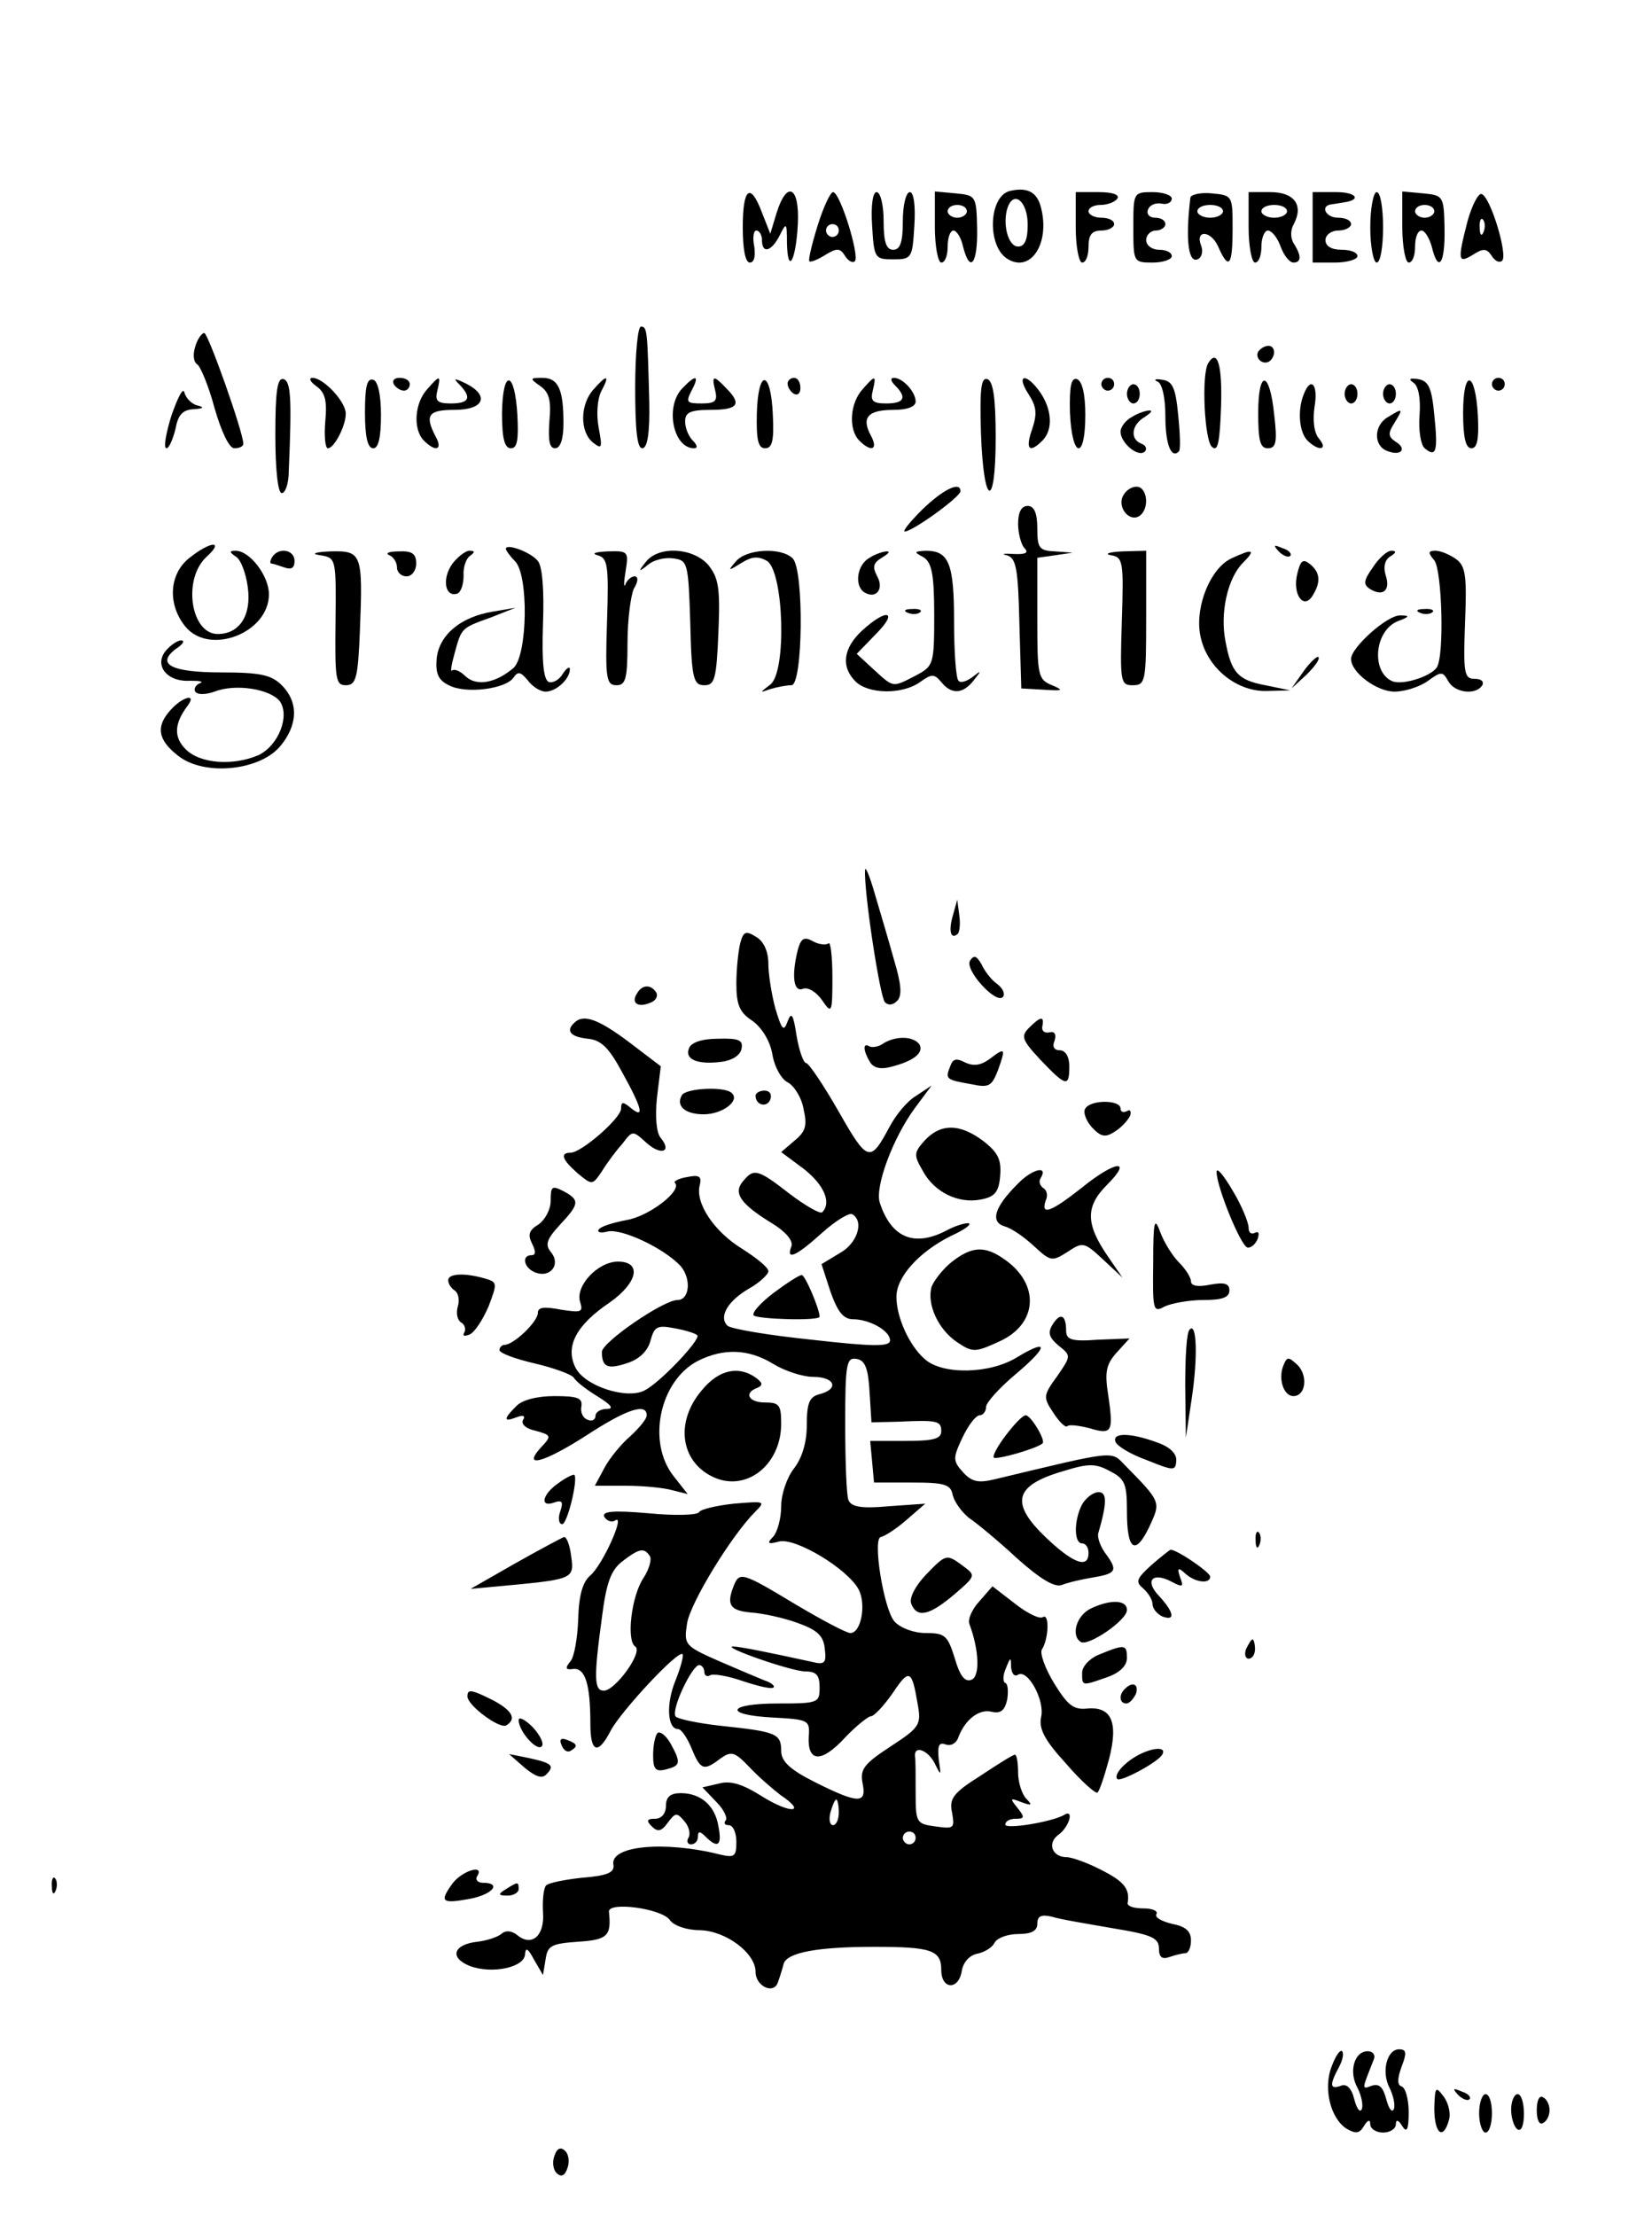<?xml version="1.0" standalone="no"?>
<!DOCTYPE svg PUBLIC "-//W3C//DTD SVG 20010904//EN"
 "http://www.w3.org/TR/2001/REC-SVG-20010904/DTD/svg10.dtd">
<svg version="1.0" xmlns="http://www.w3.org/2000/svg"
 width="258pt" height="346pt" viewBox="0 0 258 346"
 preserveAspectRatio="xMidYMid meet">

<g transform="translate(0,346) scale(0.1,-0.1)"
fill="#000000" stroke="none">
<path d="M1578 3162 c-34 -7 -37 -86 -5 -106 36 -23 67 23 53 79 -6 25 -21 33
-48 27z m27 -53 c0 -24 -5 -34 -15 -34 -16 0 -25 37 -16 62 10 26 31 8 31 -28z"/>
<path d="M1160 3105 c0 -34 4 -55 11 -55 7 0 9 10 7 25 -3 14 -1 25 3 25 5 0
9 -7 9 -15 0 -22 15 -18 28 8 10 20 11 20 11 -12 1 -51 14 -29 17 29 3 59 -17
69 -33 18 l-10 -33 -13 33 c-18 48 -30 39 -30 -23z"/>
<path d="M1277 3108 c-9 -29 -15 -54 -13 -56 2 -2 14 3 25 10 18 11 23 11 31
-2 5 -8 12 -11 15 -8 8 8 -23 108 -34 108 -4 0 -15 -23 -24 -52z m33 -8 c0 -5
-4 -10 -10 -10 -5 0 -10 5 -10 10 0 6 5 10 10 10 6 0 10 -4 10 -10z"/>
<path d="M1362 3108 c3 -51 4 -53 33 -53 29 0 30 2 33 53 2 31 -1 52 -7 52 -6
0 -11 -20 -11 -45 0 -33 -4 -45 -15 -45 -11 0 -15 12 -15 45 0 25 -5 45 -11
45 -6 0 -9 -21 -7 -52z"/>
<path d="M1460 3106 c0 -31 5 -56 10 -56 6 0 10 11 10 25 0 14 4 25 9 25 5 0
12 -11 15 -25 11 -43 23 -27 22 28 -1 51 -2 52 -33 55 l-33 3 0 -55z m50 24
c0 -5 -7 -10 -15 -10 -8 0 -15 5 -15 10 0 6 7 10 15 10 8 0 15 -4 15 -10z"/>
<path d="M1680 3105 c0 -30 5 -55 10 -55 6 0 10 11 10 25 0 18 5 25 20 25 11
0 20 5 20 10 0 6 -9 10 -20 10 -11 0 -20 5 -20 10 0 6 9 10 19 10 11 0 23 5
26 10 4 6 -8 10 -29 10 l-36 0 0 -55z"/>
<path d="M1770 3105 c0 -54 0 -55 30 -55 17 0 30 5 30 10 0 6 -9 10 -20 10
-11 0 -20 7 -20 15 0 8 7 15 15 15 8 0 15 5 15 10 0 6 -7 10 -16 10 -9 0 -14
6 -11 13 2 6 11 11 21 9 9 -2 16 2 16 8 0 5 -13 10 -30 10 -30 0 -30 -1 -30
-55z"/>
<path d="M1859 3151 c-8 -67 -3 -105 13 -95 5 3 7 12 4 20 -10 25 14 25 26 0
17 -39 23 -32 23 27 0 51 0 52 -32 55 -18 2 -34 -2 -34 -7z m51 -21 c0 -5 -9
-10 -20 -10 -11 0 -20 5 -20 10 0 6 9 10 20 10 11 0 20 -4 20 -10z"/>
<path d="M1950 3105 c0 -30 5 -55 10 -55 6 0 10 11 10 25 0 14 5 25 10 25 6 0
15 -11 20 -25 5 -14 14 -25 20 -25 12 0 13 10 1 29 -6 9 -6 22 0 32 15 29 0
49 -37 49 l-34 0 0 -55z m60 25 c0 -5 -9 -10 -20 -10 -11 0 -20 5 -20 10 0 6
9 10 20 10 11 0 20 -4 20 -10z"/>
<path d="M2050 3105 l0 -55 35 0 c19 0 35 5 35 10 0 6 -11 10 -25 10 -16 0
-25 6 -25 15 0 8 9 15 20 15 11 0 20 5 20 10 0 6 -9 10 -20 10 -20 0 -29 19
-10 21 6 1 14 2 19 3 28 4 19 16 -12 16 l-37 0 0 -55z"/>
<path d="M2140 3105 c0 -30 5 -55 10 -55 6 0 10 25 10 55 0 30 -4 55 -10 55
-5 0 -10 -25 -10 -55z"/>
<path d="M2190 3106 c0 -31 5 -56 10 -56 6 0 10 11 10 25 0 14 4 25 10 25 5 0
12 -11 16 -25 10 -42 21 -28 20 28 -1 51 -2 52 -33 55 l-33 3 0 -55z m50 24
c0 -5 -7 -10 -15 -10 -8 0 -15 5 -15 10 0 6 7 10 15 10 8 0 15 -4 15 -10z"/>
<path d="M2292 3115 c-16 -62 -15 -67 8 -53 17 11 22 10 30 -2 5 -8 12 -11 16
-7 9 9 -18 99 -32 104 -5 2 -15 -17 -22 -42z m25 -17 c-3 -8 -6 -5 -6 6 -1 11
2 17 5 13 3 -3 4 -12 1 -19z"/>
<path d="M992 2855 c0 -66 3 -95 11 -95 8 0 12 23 11 73 -3 110 -3 117 -13
117 -5 0 -9 -43 -9 -95z"/>
<path d="M305 2919 c-4 -12 -3 -24 3 -28 5 -3 18 -34 27 -68 11 -38 23 -63 31
-63 8 0 14 3 14 7 0 18 -55 173 -61 173 -4 0 -11 -10 -14 -21z"/>
<path d="M1965 2911 c-6 -11 9 -23 19 -14 9 9 7 23 -3 23 -6 0 -12 -4 -16 -9z"/>
<path d="M1887 2893 c-11 -17 -6 -122 6 -131 9 -8 12 7 14 64 2 65 -6 90 -20
67z"/>
<path d="M430 2781 c0 -54 4 -91 10 -91 6 0 11 16 11 35 5 115 3 139 -8 143
-10 3 -13 -19 -13 -87z"/>
<path d="M494 2857 c14 -10 17 -23 14 -55 -2 -23 0 -42 4 -42 10 0 28 35 28
54 0 19 -35 56 -52 56 -6 0 -4 -6 6 -13z"/>
<path d="M570 2816 c0 -38 4 -56 13 -56 8 0 12 17 12 52 0 32 -5 53 -12 55
-10 3 -13 -11 -13 -51z"/>
<path d="M615 2860 c3 -5 10 -10 16 -10 5 0 9 5 9 10 0 6 -7 10 -16 10 -8 0
-12 -4 -9 -10z"/>
<path d="M667 2852 c-20 -22 -22 -63 -5 -80 19 -19 30 -14 18 7 -17 33 -11 41
30 41 46 0 55 22 18 41 -19 9 -21 9 -10 -2 19 -20 15 -29 -14 -29 -21 0 -25 4
-21 20 6 25 4 25 -16 2z"/>
<path d="M784 2815 c0 -40 4 -55 14 -55 10 0 12 14 10 52 -4 70 -23 73 -24 3z"/>
<path d="M844 2857 c14 -10 17 -23 14 -55 -2 -30 0 -42 9 -42 8 0 13 14 13 39
0 53 -8 71 -33 71 -20 0 -20 -1 -3 -13z"/>
<path d="M927 2852 c-21 -23 -22 -66 -1 -83 14 -11 15 -9 9 23 -4 21 -2 45 4
57 14 26 9 27 -12 3z"/>
<path d="M1066 2854 c-28 -28 -15 -94 18 -94 6 0 5 5 -2 12 -7 7 -12 20 -12
30 0 14 8 18 40 18 43 0 49 9 24 34 -20 21 -23 20 -17 -4 4 -16 0 -20 -21 -20
-24 0 -25 2 -16 20 13 24 7 26 -14 4z"/>
<path d="M1182 2815 c-1 -42 2 -55 13 -55 11 0 14 12 12 52 -3 71 -23 73 -25
3z"/>
<path d="M1230 2861 c0 -6 5 -13 10 -16 6 -3 10 1 10 9 0 9 -4 16 -10 16 -5 0
-10 -4 -10 -9z"/>
<path d="M1347 2852 c-20 -22 -22 -63 -5 -80 19 -19 30 -14 18 8 -15 28 -5 40
36 40 21 0 34 5 34 13 0 15 -20 37 -34 37 -6 0 -5 -5 2 -12 19 -19 14 -28 -14
-28 -21 0 -25 4 -21 20 6 25 4 25 -16 2z"/>
<path d="M1532 2784 c4 -116 23 -122 23 -7 0 62 -4 88 -13 91 -10 3 -12 -16
-10 -84z"/>
<path d="M1606 2845 c13 -20 14 -31 6 -55 -11 -31 -5 -39 16 -18 17 17 15 49
-4 76 -21 30 -38 28 -18 -3z"/>
<path d="M1671 2816 c3 -72 24 -76 24 -4 0 33 -5 53 -13 56 -9 3 -12 -11 -11
-52z"/>
<path d="M1720 2860 c0 -5 5 -10 10 -10 6 0 10 5 10 10 0 6 -4 10 -10 10 -5 0
-10 -4 -10 -10z"/>
<path d="M1808 2864 c7 -3 12 -25 12 -54 0 -43 9 -67 21 -55 3 2 2 28 -1 57
-4 43 -9 53 -25 55 -11 2 -14 0 -7 -3z"/>
<path d="M1965 2815 c0 -43 3 -55 15 -55 13 0 15 10 10 52 -7 70 -25 72 -25 3z"/>
<path d="M2208 2862 c7 -5 11 -24 9 -50 -2 -24 2 -47 8 -52 18 -15 21 -5 15
52 -4 43 -9 53 -25 56 -14 2 -16 0 -7 -6z"/>
<path d="M2285 2815 c0 -38 4 -55 13 -55 9 0 12 14 10 52 -4 70 -23 73 -23 3z"/>
<path d="M2330 2860 c0 -5 5 -10 10 -10 6 0 10 5 10 10 0 6 -4 10 -10 10 -5 0
-10 -4 -10 -10z"/>
<path d="M268 2812 c-9 -29 -13 -52 -8 -52 4 0 10 14 14 30 4 22 11 30 28 31
16 1 18 3 6 6 -9 2 -18 12 -20 20 -2 9 -10 -7 -20 -35z"/>
<path d="M1760 2845 c0 -8 5 -15 10 -15 6 0 10 7 10 15 0 8 -4 15 -10 15 -5 0
-10 -7 -10 -15z"/>
<path d="M2036 2844 c-10 -25 -7 -59 6 -72 17 -17 33 -15 18 3 -8 9 -10 29 -7
50 6 35 -6 48 -17 19z"/>
<path d="M2100 2845 c0 -8 5 -15 10 -15 6 0 10 7 10 15 0 8 -4 15 -10 15 -5 0
-10 -7 -10 -15z"/>
<path d="M2160 2845 c0 -8 5 -15 10 -15 6 0 10 7 10 15 0 8 -4 15 -10 15 -5 0
-10 -7 -10 -15z"/>
<path d="M1768 2809 c-10 -5 -18 -16 -18 -23 0 -18 28 -41 38 -31 4 4 1 10 -5
12 -19 7 -16 30 5 42 9 6 13 10 7 10 -5 0 -18 -4 -27 -10z"/>
<path d="M2168 2809 c-23 -13 -23 -45 -2 -53 22 -9 32 3 14 14 -12 8 -13 13
-2 30 14 23 13 23 -10 9z"/>
<path d="M1440 2664 c-19 -19 -31 -34 -27 -34 12 0 87 54 87 63 0 16 -27 3
-60 -29z"/>
<path d="M1753 2684 c-7 -18 11 -39 26 -30 17 11 13 46 -4 46 -9 0 -18 -7 -22
-16z"/>
<path d="M1590 2642 c0 -15 5 -33 10 -38 7 -7 2 -10 -17 -9 -15 1 -20 0 -11
-2 15 -4 18 -20 20 -106 l3 -102 35 -2 c30 -2 32 -1 13 7 -22 9 -23 15 -23
104 l0 95 28 4 27 4 -27 2 c-25 1 -28 5 -28 36 0 24 -5 35 -15 35 -10 0 -15
-10 -15 -28z"/>
<path d="M296 2589 c-32 -25 -35 -73 -6 -108 38 -45 130 -9 130 51 0 29 -30
68 -52 68 -10 0 -10 -2 0 -9 8 -4 16 -26 19 -48 6 -44 -13 -73 -47 -73 -42 0
-55 85 -18 120 29 26 8 26 -26 -1z"/>
<path d="M790 2603 c0 -2 6 -11 14 -19 22 -21 20 -147 -2 -167 -28 -24 -58
-29 -75 -13 -8 8 -17 12 -21 9 -3 -3 -1 9 4 27 11 40 10 39 57 56 l38 15 -35
-6 c-50 -8 -84 -36 -88 -73 -2 -23 2 -34 19 -42 26 -14 89 -6 101 12 7 10 11
9 22 -4 7 -10 20 -18 28 -18 17 0 38 20 38 35 0 5 -5 2 -11 -7 -5 -9 -15 -15
-22 -13 -8 4 -11 30 -9 91 2 52 -1 90 -8 98 -11 14 -50 28 -50 19z"/>
<path d="M1997 2599 c7 -7 15 -10 18 -7 3 3 -2 9 -12 12 -14 6 -15 5 -6 -5z"/>
<path d="M425 2590 c-3 -5 -4 -10 -1 -10 2 0 11 -3 20 -6 11 -4 16 -1 16 10 0
18 -25 22 -35 6z"/>
<path d="M500 2593 c25 -4 25 -5 24 -103 -1 -90 0 -100 16 -100 16 0 19 11 22
83 5 124 3 127 -46 126 -25 -1 -31 -4 -16 -6z"/>
<path d="M608 2593 c6 -2 12 -11 12 -19 0 -8 7 -14 15 -14 8 0 15 9 15 20 0
15 -6 20 -27 19 -16 0 -22 -3 -15 -6z"/>
<path d="M706 2579 c-16 -23 -11 -52 8 -46 6 2 10 15 10 28 -1 13 4 27 10 31
8 6 8 8 -1 8 -6 0 -19 -10 -27 -21z"/>
<path d="M933 2593 c16 -4 18 -15 15 -104 -3 -89 -1 -99 15 -99 14 0 17 10 17
66 0 36 5 74 10 85 7 11 7 19 1 19 -5 0 -12 -6 -14 -12 -3 -7 -3 2 0 20 5 31
4 32 -28 31 -19 -1 -26 -3 -16 -6z"/>
<path d="M1009 2583 c-13 -16 -12 -17 3 -5 9 8 27 12 40 10 22 -3 23 -7 26
-100 2 -88 5 -98 22 -98 16 0 19 9 22 83 3 70 0 85 -16 105 -24 27 -77 30 -97
5z"/>
<path d="M1149 2583 c-13 -15 -12 -15 9 -2 16 10 26 11 40 3 26 -17 31 -173 5
-193 -17 -13 -17 -13 0 -7 10 3 25 6 33 6 18 0 20 180 2 198 -18 18 -73 15
-89 -5z"/>
<path d="M1358 2589 c-20 -11 -24 -44 -8 -54 18 -11 31 5 20 25 -8 15 -6 21 7
29 10 6 14 10 8 10 -5 0 -18 -4 -27 -10z"/>
<path d="M1442 2590 c13 -8 17 -26 17 -90 0 -78 -1 -80 -29 -95 -37 -19 -34
-19 -66 10 l-26 24 30 31 c36 36 17 41 -22 5 -29 -27 -33 -56 -10 -79 20 -20
73 -21 101 -1 18 13 22 13 33 0 16 -20 34 -19 51 3 12 15 12 16 -2 5 -9 -7
-19 -10 -22 -6 -4 3 -7 45 -7 93 0 90 -8 110 -44 110 -19 -1 -19 -2 -4 -10z"/>
<path d="M1735 2593 c19 -3 20 -10 17 -103 -3 -95 -2 -100 17 -100 20 0 21 6
21 105 l0 105 -37 -1 c-21 -1 -29 -4 -18 -6z"/>
<path d="M1923 2588 c-32 -15 -56 -73 -49 -117 8 -51 55 -91 104 -90 l37 1
-39 8 c-42 8 -53 19 -62 68 -9 44 3 99 27 123 21 21 16 23 -18 7z"/>
<path d="M2144 2574 c-15 -21 -15 -27 -4 -34 20 -12 32 -2 24 22 -4 13 -1 24
7 29 10 6 10 9 2 9 -7 0 -20 -12 -29 -26z"/>
<path d="M2240 2585 c12 -15 16 -148 4 -167 -9 -14 -52 -28 -69 -22 -34 14
-29 79 8 94 19 7 19 9 4 9 -20 1 -77 -50 -77 -68 0 -21 40 -51 68 -51 15 0 38
7 51 16 22 16 24 16 33 0 10 -18 43 -22 53 -6 3 6 -2 10 -12 10 -16 0 -18 8
-15 87 3 74 1 89 -14 100 -10 7 -24 13 -32 13 -12 0 -12 -3 -2 -15z"/>
<path d="M2026 2564 c-8 -32 10 -57 24 -34 13 21 12 36 -4 49 -11 9 -15 6 -20
-15z"/>
<path d="M1418 2503 c7 -3 16 -2 19 1 4 3 -2 6 -13 5 -11 0 -14 -3 -6 -6z"/>
<path d="M2218 2503 c7 -3 16 -2 19 1 4 3 -2 6 -13 5 -11 0 -14 -3 -6 -6z"/>
<path d="M259 2444 c-19 -23 2 -49 37 -47 16 0 23 -1 16 -4 -6 -2 -10 -9 -7
-13 3 -5 16 -5 30 0 33 13 87 4 102 -15 16 -23 -2 -69 -33 -84 -39 -17 -91
-14 -114 9 -19 19 -18 40 3 68 15 20 -8 14 -26 -6 -24 -26 -21 -47 11 -72 40
-32 126 -24 159 14 28 33 30 69 3 96 -16 16 -33 20 -94 20 -79 0 -103 13 -71
37 11 7 14 13 8 13 -6 0 -16 -7 -24 -16z"/>
<path d="M2036 2412 l-19 -27 24 22 c12 12 21 24 18 27 -2 2 -13 -8 -23 -22z"/>
<path d="M1351 2101 c-2 -32 23 -197 31 -206 5 -5 12 -5 19 2 8 8 7 25 -5 65
-8 29 -22 76 -30 103 -8 28 -15 44 -15 36z"/>
<path d="M1488 2030 c-7 -24 -3 -38 8 -28 3 4 4 17 2 30 l-3 23 -7 -25z"/>
<path d="M1156 1987 c-3 -12 -6 -41 -6 -63 0 -33 5 -45 25 -58 14 -10 27 -30
31 -51 3 -20 14 -40 24 -45 10 -5 22 -24 25 -42 6 -26 3 -35 -14 -49 l-21 -18
35 -26 c32 -25 44 -53 29 -68 -3 -3 -26 10 -51 29 -50 39 -56 40 -73 19 -15
-18 -4 -35 47 -66 21 -13 32 -27 29 -35 -9 -23 7 -16 48 21 21 19 43 32 47 29
19 -11 8 -46 -20 -61 l-28 -17 14 -43 c11 -31 20 -43 35 -43 26 0 58 -18 58
-33 0 -10 -25 -10 -122 1 -68 7 -127 17 -132 22 -14 14 1 39 34 58 16 9 30 22
30 27 0 6 -19 21 -41 35 -44 27 -74 72 -66 100 3 13 -1 16 -20 12 -13 -2 -22
-7 -19 -9 12 -12 -40 -52 -75 -58 -21 -4 -41 -10 -44 -15 -3 -4 3 -6 14 -3 22
5 88 -26 114 -54 17 -20 14 -53 -5 -53 -22 0 -118 -66 -118 -81 0 -24 9 -28
41 -17 18 6 31 19 35 35 6 22 11 24 37 19 17 -3 33 -8 36 -11 6 -6 -57 -73
-82 -86 -28 -15 -96 7 -109 37 -15 32 2 65 54 100 44 31 51 64 13 64 -31 0
-67 -38 -59 -63 5 -16 2 -17 -30 -12 -26 5 -36 4 -36 -5 0 -14 -38 -50 -52
-50 -4 0 -8 -4 -8 -8 0 -5 25 -14 55 -21 30 -7 57 -17 61 -22 3 -6 20 -19 38
-30 21 -13 25 -19 14 -19 -10 0 -18 -5 -18 -11 0 -6 -6 -9 -12 -6 -7 2 -12 11
-10 21 2 13 -6 16 -42 16 -27 0 -51 -6 -60 -16 -20 -20 -20 -25 1 -17 10 4 14
2 10 -4 -4 -6 4 -14 19 -17 25 -7 26 -8 9 -26 -31 -34 5 -24 73 20 60 39 92
50 92 30 0 -6 -12 -20 -26 -33 -14 -12 -32 -34 -40 -49 l-15 -28 48 0 c27 0
59 -3 73 -7 l24 -6 -22 28 c-42 53 -22 149 38 180 40 20 79 19 118 -5 18 -11
46 -20 62 -20 34 0 41 -19 10 -27 -16 -4 -20 -14 -20 -48 0 -27 -7 -51 -20
-68 -11 -14 -20 -40 -20 -59 0 -19 -6 -40 -12 -47 -11 -11 -9 -13 9 -8 26 6
107 -43 124 -75 12 -23 4 -68 -13 -68 -6 0 -44 20 -86 45 -83 50 -87 51 -96
29 -12 -30 -6 -39 27 -42 17 -1 50 -8 72 -16 31 -11 41 -20 43 -40 3 -23 0
-26 -20 -21 -73 16 -114 24 -123 24 -20 0 91 -39 113 -39 17 0 22 -6 22 -25 0
-24 -2 -25 -65 -25 -80 0 -86 -18 -7 -22 55 -3 57 -4 55 -30 -2 -40 20 -41 56
-2 18 19 37 34 41 34 5 0 20 16 34 36 26 39 30 37 39 -16 6 -33 4 -37 -42 -67
-41 -27 -48 -35 -44 -57 7 -33 -6 -33 -74 1 -40 20 -53 33 -53 49 0 27 -8 30
-93 39 -37 4 -70 11 -72 15 -7 11 26 80 37 80 4 0 8 -5 8 -11 0 -5 4 -8 9 -5
5 3 28 -1 51 -9 24 -8 45 -13 48 -10 3 2 -4 8 -14 11 -10 4 -43 18 -73 31 -52
23 -53 25 -48 58 5 32 69 137 107 175 16 16 14 16 -34 12 -28 -3 -52 -9 -54
-13 -2 -5 -38 -6 -79 -2 -57 5 -74 3 -69 -6 4 -6 12 -9 17 -5 16 10 -20 -70
-39 -86 -12 -10 -18 -31 -19 -68 -1 -29 -6 -59 -12 -66 -9 -11 -8 -14 5 -12
18 1 26 -24 26 -86 0 -45 12 -49 32 -10 16 30 105 126 112 119 2 -2 -3 -21
-11 -41 -15 -36 -13 -76 4 -76 5 0 14 -13 21 -30 14 -34 19 -36 45 -16 17 12
22 11 45 -13 14 -15 36 -34 49 -44 42 -28 16 -30 -29 -2 -30 19 -49 25 -67 20
l-26 -6 22 -23 c12 -12 18 -26 14 -29 -3 -4 -1 -7 5 -7 7 0 12 -12 12 -26 0
-23 -3 -25 -25 -20 -87 22 -173 14 -167 -16 2 -12 -10 -17 -48 -20 -28 -3 -53
-8 -57 -12 -4 -4 -6 -22 -5 -42 3 -37 -18 -55 -41 -35 -8 6 -17 7 -23 2 -5 -5
-22 -11 -38 -13 -38 -4 -45 -25 -12 -38 35 -13 86 -2 86 19 1 11 5 8 14 -9
l14 -24 4 24 c3 22 9 25 51 28 46 3 52 9 48 47 -1 16 82 5 95 -13 6 -9 27 -16
47 -16 41 -1 87 -36 87 -65 0 -23 29 -36 35 -16 3 8 7 21 9 29 6 17 52 26 141
26 89 0 105 -5 105 -36 0 -31 27 -32 32 -2 2 13 11 24 23 27 11 2 24 9 28 17
4 8 21 14 37 14 21 0 30 5 30 16 0 12 6 15 23 11 12 -4 55 -11 95 -18 61 -10
72 -15 72 -32 0 -13 5 -17 16 -13 9 3 20 6 25 6 5 0 9 9 9 20 0 15 -9 22 -30
26 -16 4 -27 10 -24 15 3 5 -6 9 -20 9 -14 0 -25 3 -25 8 4 22 -5 34 -41 52
-21 11 -46 20 -54 20 -23 0 -31 22 -13 35 17 12 25 41 9 31 -19 -11 -92 -23
-92 -15 0 5 7 9 16 9 14 0 15 2 3 17 -12 15 -12 16 6 9 16 -6 18 -5 8 5 -7 7
-13 26 -13 41 0 15 -2 28 -5 28 -3 0 -27 -15 -54 -33 -43 -27 -49 -36 -44 -58
4 -24 3 -25 -26 -21 -30 4 -31 6 -31 53 0 27 0 52 -1 56 -2 18 19 11 30 -9 11
-22 11 -22 7 5 -2 21 0 27 11 23 8 -3 17 2 20 12 11 28 33 44 52 39 14 -3 20
2 24 19 2 13 1 25 -3 26 -4 2 -4 12 1 23 7 18 8 18 8 2 1 -10 5 -16 11 -12 15
9 42 -40 36 -66 -4 -18 5 -36 39 -73 24 -28 47 -48 49 -45 3 2 11 26 18 52 15
58 4 83 -35 79 -21 -2 -30 6 -51 40 -14 23 -22 46 -19 52 11 17 12 57 2 51 -5
-4 -25 6 -44 21 l-35 27 -21 -24 c-11 -12 -18 -28 -15 -35 15 -40 17 -82 3
-87 -10 -4 -18 6 -26 34 -11 35 -15 39 -45 39 -19 0 -40 8 -49 18 -17 19 -35
132 -21 132 5 1 23 12 39 26 l30 26 -57 -4 c-43 -4 -59 -1 -63 10 -3 7 -5 61
-5 119 0 94 2 104 18 101 13 -2 18 -15 20 -51 l3 -48 42 1 c62 3 67 1 67 -15
0 -12 -13 -15 -56 -15 l-55 0 3 -32 3 -33 60 0 c51 0 60 -3 63 -20 3 -11 14
-26 25 -35 12 -8 46 -36 75 -63 37 -33 59 -46 70 -42 10 4 32 9 50 12 36 6 38
11 18 38 -8 11 -12 24 -11 30 14 48 14 65 1 65 -9 0 -20 -9 -26 -19 -13 -25
-13 -61 0 -61 6 0 10 -7 10 -15 0 -24 -22 -17 -61 19 -63 58 -57 86 22 109 39
12 50 12 72 0 24 -12 27 -20 27 -63 0 -61 13 -70 35 -24 18 39 19 38 -39 97
-21 22 -15 22 -203 -23 -25 -6 -35 -4 -49 11 -16 18 -16 22 -1 54 9 19 21 35
27 35 5 0 10 6 10 13 0 7 21 30 46 51 51 43 53 57 3 27 -43 -27 -118 -28 -145
-3 -24 21 -44 65 -44 97 0 31 35 70 85 95 22 10 34 19 27 20 -7 0 -22 -5 -33
-11 -51 -27 -87 -12 -105 43 -8 25 21 102 55 148 l26 35 -24 -16 c-14 -8 -32
-30 -42 -49 -30 -56 -34 -55 -79 24 -24 42 -47 76 -51 76 -4 0 -11 19 -15 43
-5 33 -8 38 -14 22 -6 -17 -9 -13 -19 20 -6 22 -11 54 -11 70 0 19 -7 35 -19
42 -16 10 -20 9 -25 -10z m-141 -957 c3 -5 -1 -20 -10 -34 -19 -28 -27 -98
-13 -107 13 -8 -31 -69 -49 -69 -15 0 -16 19 -3 114 7 55 14 74 32 88 26 20
34 22 43 8z m295 -400 c0 -11 -4 -20 -9 -20 -5 0 -7 9 -4 20 3 11 7 20 9 20 2
0 4 -9 4 -20z m120 -40 c0 -5 -4 -10 -10 -10 -5 0 -10 5 -10 10 0 6 5 10 10
10 6 0 10 -4 10 -10z"/>
<path d="M1246 1977 c-10 -40 -7 -67 8 -61 8 3 21 -5 30 -18 15 -22 16 -20 16
36 0 33 -3 56 -6 53 -4 -3 -15 -2 -24 3 -14 8 -19 5 -24 -13z"/>
<path d="M1515 1960 c-9 -14 40 -68 51 -57 4 4 1 13 -8 20 -9 6 -20 20 -25 31
-8 14 -12 15 -18 6z"/>
<path d="M995 1909 c-10 -15 1 -23 20 -15 9 3 13 10 10 16 -8 13 -22 13 -30
-1z"/>
<path d="M897 1863 c-14 -13 -6 -22 21 -25 21 -2 33 -14 54 -53 31 -56 35 -73
13 -55 -12 10 -15 10 -15 -1 0 -15 -62 -69 -79 -69 -17 0 -13 -11 11 -32 23
-19 23 -19 38 3 8 13 22 32 32 43 16 21 16 21 37 2 23 -21 41 -15 23 7 -7 8
-9 33 -6 63 l6 49 -50 38 c-48 36 -71 44 -85 30z"/>
<path d="M1607 1855 c-13 -13 -11 -19 18 -50 40 -42 45 -43 45 -10 0 15 -6 25
-15 25 -9 0 -12 6 -8 15 3 10 0 15 -8 13 -8 -2 -13 3 -11 10 3 16 -3 15 -21
-3z"/>
<path d="M1076 1823 c-7 -17 13 -26 51 -21 16 2 29 10 31 20 3 14 -4 17 -37
16 -25 0 -42 -6 -45 -15z"/>
<path d="M1380 1831 c-8 -6 -18 -7 -22 -5 -11 7 -10 -7 1 -25 6 -9 17 -11 32
-7 36 9 52 22 45 35 -9 13 -36 14 -56 2z"/>
<path d="M1545 1806 c-14 -10 -25 -11 -38 -5 -13 7 -19 6 -23 -6 -8 -20 -7
-21 33 -28 28 -6 32 -3 42 23 12 34 11 35 -14 16z"/>
<path d="M1065 1750 c-10 -17 5 -30 34 -30 29 0 57 21 44 33 -10 11 -71 8 -78
-3z"/>
<path d="M1180 1749 c0 -15 18 -19 23 -6 3 8 -1 14 -9 14 -8 0 -14 -4 -14 -8z"/>
<path d="M1695 1729 c-4 -5 1 -19 10 -29 14 -15 21 -17 36 -7 10 6 21 18 24
25 2 7 0 10 -5 7 -6 -3 -10 -1 -10 4 0 14 -47 14 -55 0z"/>
<path d="M1444 1679 c-17 -19 -17 -23 -3 -47 18 -34 56 -52 91 -45 21 4 28 11
30 37 2 25 -3 36 -26 54 -37 28 -67 28 -92 1z"/>
<path d="M1589 1611 c-36 -36 -43 -59 -20 -66 11 -3 31 -17 46 -31 26 -24 28
-24 52 -9 24 16 26 16 56 -12 l30 -28 -22 32 c-36 52 -36 79 -2 113 41 41 13
38 -40 -5 -47 -37 -64 -44 -56 -20 4 8 2 17 -4 20 -5 4 -7 10 -4 15 13 21 -13
15 -36 -9z"/>
<path d="M1900 1630 c0 -23 37 -114 48 -118 5 -1 12 4 16 13 3 9 2 13 -4 10
-6 -3 -10 0 -10 8 0 8 -11 35 -25 58 -14 24 -25 37 -25 29z"/>
<path d="M860 1585 c0 -14 -9 -30 -19 -37 -15 -9 -17 -16 -10 -30 6 -12 6 -18
-1 -18 -16 0 -12 -20 6 -27 23 -9 40 12 25 31 -10 12 -8 20 13 43 31 33 32 39
6 53 -18 9 -20 8 -20 -15z"/>
<path d="M1801 1487 c-1 -74 0 -77 18 -67 11 5 38 10 60 10 30 0 41 4 41 15 0
11 -8 13 -30 9 -19 -4 -30 -2 -30 5 0 6 -8 19 -19 30 -10 10 -23 31 -29 47 -9
25 -11 18 -11 -49z"/>
<path d="M1487 1490 c-14 -11 -28 -29 -32 -39 -8 -27 10 -67 40 -87 24 -16 28
-16 65 1 61 27 65 90 8 129 -30 21 -50 20 -81 -4z"/>
<path d="M700 1461 c0 -6 5 -13 10 -16 6 -4 8 -15 5 -25 -3 -10 -1 -21 5 -25
6 -3 8 -11 5 -16 -3 -5 0 -6 8 -3 8 3 21 23 30 44 14 37 14 38 -7 44 -32 9
-56 7 -56 -3z"/>
<path d="M1208 1441 c-21 -16 -34 -31 -31 -35 6 -6 103 -9 103 -2 0 12 -23 66
-28 65 -4 0 -24 -13 -44 -28z"/>
<path d="M1644 1392 c-8 -13 -6 -20 9 -33 20 -16 20 -16 -2 -48 -22 -30 -22
-33 -6 -57 9 -14 19 -24 22 -21 2 3 18 1 34 -3 36 -11 38 -6 30 50 -6 37 -4
49 13 68 l20 22 -50 -2 c-40 -3 -49 0 -49 14 0 25 -9 29 -21 10z"/>
<path d="M1858 1384 c-5 -4 -7 -44 -7 -88 l1 -81 9 60 c10 66 8 121 -3 109z"/>
<path d="M2004 1327 c-8 -21 1 -47 16 -47 19 0 23 31 7 48 -15 14 -17 14 -23
-1z"/>
<path d="M1096 1289 c-41 -48 -34 -109 15 -134 52 -27 109 16 109 82 0 29 -3
33 -25 33 -26 0 -34 15 -12 23 9 4 8 8 -3 16 -27 19 -58 12 -84 -20z"/>
<path d="M1571 1219 c-13 -17 -21 -32 -19 -35 4 -4 67 14 76 22 6 4 -18 44
-26 44 -5 0 -18 -14 -31 -31z"/>
<path d="M1742 1209 c2 -7 24 -20 49 -29 42 -17 45 -17 46 -1 1 11 -10 22 -31
29 -41 15 -69 15 -64 1z"/>
<path d="M872 1144 c-25 -17 -30 -39 -6 -30 12 4 14 1 9 -14 -4 -11 -2 -20 3
-20 8 0 25 70 19 77 -2 1 -13 -4 -25 -13z"/>
<path d="M1961 1054 c0 -11 3 -14 6 -6 3 7 2 16 -1 19 -3 4 -6 -2 -5 -13z"/>
<path d="M805 1019 l-70 -40 65 6 c95 9 97 11 92 45 -2 17 -7 30 -11 30 -3 -1
-37 -19 -76 -41z"/>
<path d="M1798 1016 c-23 -21 -25 -26 -13 -36 8 -7 15 -18 15 -25 0 -7 7 -15
15 -19 21 -8 19 6 -5 32 -23 24 -10 38 20 22 17 -9 19 -8 13 7 -5 15 -3 16 8
6 15 -14 39 -17 39 -5 0 7 -53 43 -62 42 -1 0 -15 -11 -30 -24z"/>
<path d="M1446 1001 c-17 -18 -26 -36 -23 -45 9 -23 28 -19 67 14 34 29 34 30
15 44 -27 20 -27 20 -59 -13z"/>
<path d="M1703 948 c-22 -11 -31 -42 -15 -52 12 -7 72 34 72 50 0 16 -26 17
-57 2z"/>
<path d="M1946 885 c-3 -8 -1 -15 4 -15 6 0 10 7 10 15 0 8 -2 15 -4 15 -2 0
-6 -7 -10 -15z"/>
<path d="M1718 877 c-16 -6 -28 -19 -28 -29 0 -21 -1 -21 39 -7 20 7 31 18 31
30 0 21 -3 22 -42 6z"/>
<path d="M1757 823 c-10 -9 -9 -23 2 -23 5 0 11 7 15 15 5 15 -5 20 -17 8z"/>
<path d="M730 811 c0 -14 51 -52 61 -45 16 10 9 23 -21 39 -34 17 -40 18 -40
6z"/>
<path d="M810 774 c0 -17 28 -49 36 -41 4 4 -2 17 -14 30 -12 12 -22 17 -22
11z"/>
<path d="M1027 754 c-4 -4 -7 -20 -7 -35 0 -22 4 -26 20 -22 23 6 24 10 7 41
-7 12 -16 19 -20 16z"/>
<path d="M877 735 c3 -8 9 -12 14 -9 12 7 11 11 -5 17 -10 4 -13 1 -9 -8z"/>
<path d="M1775 718 c-21 -12 -36 -30 -30 -36 5 -5 63 26 70 38 8 13 -15 12
-40 -2z"/>
<path d="M819 700 c17 -14 27 -18 34 -11 14 14 9 18 -28 26 l-30 6 24 -21z"/>
<path d="M1040 640 c0 -12 -7 -20 -17 -20 -13 0 -14 -3 -5 -12 9 -9 15 -8 25
6 12 16 14 16 26 2 7 -8 10 -20 6 -26 -3 -5 -1 -10 4 -10 6 0 11 5 11 12 0 9
3 9 12 0 19 -19 26 -14 20 16 -5 32 -27 52 -59 52 -16 0 -23 -6 -23 -20z"/>
<path d="M706 518 c-20 -28 -16 -31 28 -23 36 7 50 25 20 25 -8 0 -12 5 -9 10
13 20 -24 9 -39 -12z"/>
<path d="M81 514 c0 -11 3 -14 6 -6 3 7 2 16 -1 19 -3 4 -6 -2 -5 -13z"/>
<path d="M790 510 c-13 -8 -12 -10 3 -10 9 0 17 5 17 10 0 12 -1 12 -20 0z"/>
<path d="M2080 234 c-14 -35 -2 -82 23 -98 14 -8 20 -8 27 4 6 10 10 11 10 3
0 -7 9 -13 20 -13 11 0 20 6 20 13 0 8 4 7 10 -3 7 -11 10 -6 10 22 0 20 -5
38 -11 40 -7 2 -7 12 0 31 8 21 8 27 -4 27 -19 0 -28 -35 -15 -60 6 -12 9 -26
7 -33 -3 -7 -8 0 -12 15 -5 19 -11 25 -23 21 -16 -6 -15 -6 3 40 4 8 -1 14 -9
14 -21 0 -30 -32 -16 -57 6 -12 9 -26 7 -33 -3 -7 -8 0 -12 15 -4 17 -12 25
-21 21 -17 -6 -18 1 -3 29 6 11 8 22 5 25 -3 3 -10 -7 -16 -23z"/>
<path d="M2240 168 c0 -40 14 -51 23 -18 3 10 -1 27 -9 37 -12 16 -13 14 -14
-19z"/>
<path d="M2277 189 c7 -7 15 -10 18 -7 3 3 -2 9 -12 12 -14 6 -15 5 -6 -5z"/>
<path d="M2310 160 c0 -16 5 -30 10 -30 6 0 10 14 10 30 0 17 -4 30 -10 30 -5
0 -10 -13 -10 -30z"/>
<path d="M2360 166 c0 -14 5 -28 10 -31 6 -4 10 7 10 24 0 17 -4 31 -10 31 -5
0 -10 -11 -10 -24z"/>
<path d="M2400 165 c0 -15 4 -24 10 -20 6 3 10 12 10 20 0 8 -4 17 -10 20 -6
4 -10 -5 -10 -20z"/>
<path d="M866 94 c-4 -10 -2 -22 3 -27 7 -7 13 -5 17 7 4 10 2 22 -3 27 -7 7
-13 5 -17 -7z"/>
</g>
</svg>
